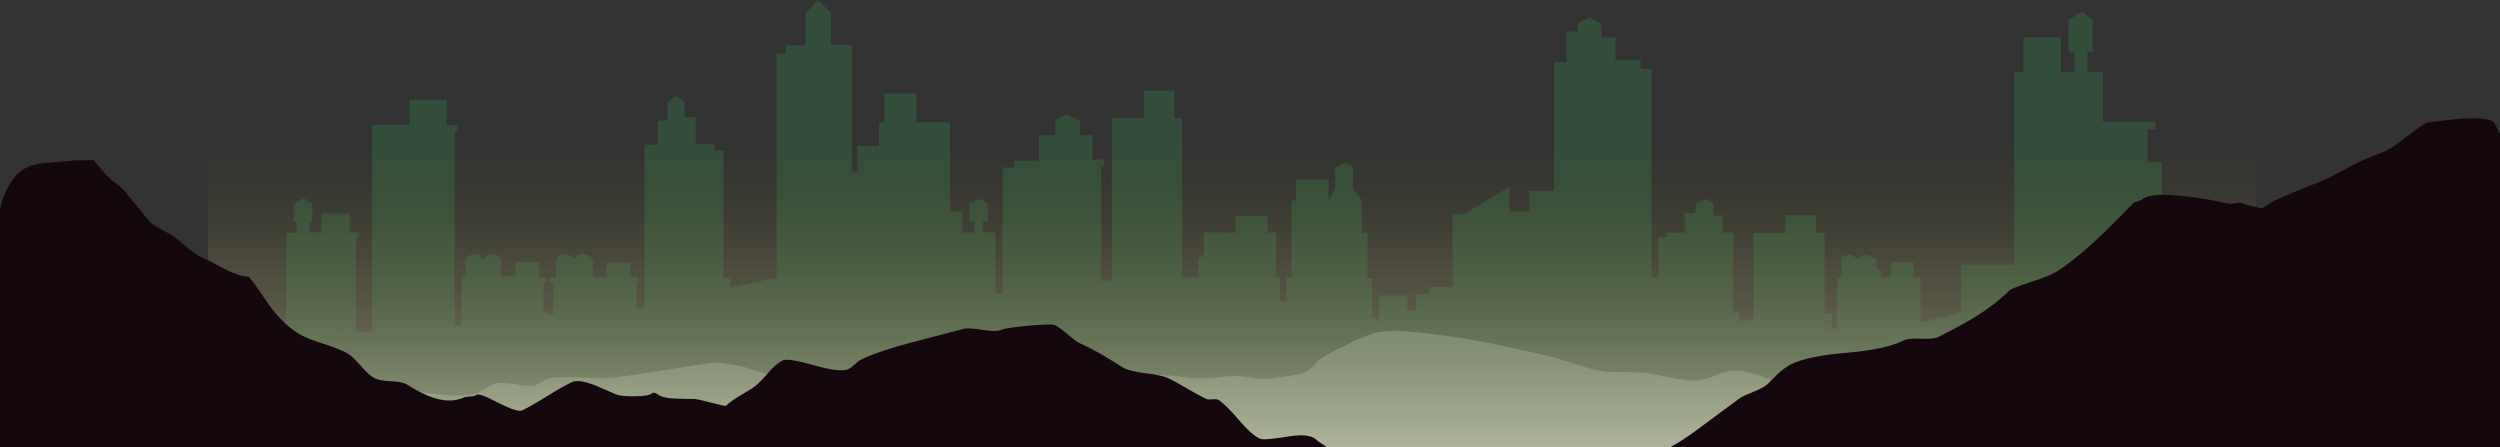 <svg width="1280" height="229" viewBox="0 0 1280 229" fill="none" xmlns="http://www.w3.org/2000/svg">
<rect x="0" y="0" width="1280" height="229" fill="#333333" stroke="none"/>
<path d="M1125.12 222.828V159.757H1122.64V119.319H1118.18V109.001H1106.94V83.04H1099.5V66.066H1103.47V62.239H1076.69V36.778H1068.76V26.626H1071.4V9.985L1065.95 5.991L1059.17 10.151V26.793H1062.14V36.778H1055.2V19.138H1036.03V36.778H1031.23V135.461H1004.12V170.741H997.016V179.394H983.296V145.113V142.117H979.825V134.296H968.089V141.951H963.13V137.957H960.815V133.131L955.691 130.136L951.063 132.465L947.095 130.136L942.798 131.966V142.284H940.649V179.893H937.839V160.423H934.202V119.152H929.904V110.166H914.035V119.319H897.836V183.222H890.397V159.924H887.422V119.152H882.132V110.332H877.338V104.175L873.206 102.012L868.082 104.341V109.001H862.627V119.152H853.039V121.482H849.072V142.117H845.601V35.28H839.98V30.787H827.087V19.138H819.814V11.982L813.863 8.82L807.912 11.815V16.142H802.126V31.785H795.68V97.685H782.952V108.335H772.868V95.522L749.395 109.667H743.775V146.943H731.708V150.771H725.096V158.925H720.633V151.27H706.087V179.394H702.615V142.45H700.136V119.319H697.326V102.677L692.697 96.52V85.37L688.399 83.207L683.606 85.87V96.52L680.3 102.844V91.86H663.604V102.677H661.29V142.117H658.645V159.591H655.174V142.117H653.356V119.152H648.892V110.665H632.528V119.152L616.328 118.986V130.468L613.518 132.299V142.117H605.253V60.575H601.286V46.429H585.582V60.408H569.217V143.615H563.763V85.537H565.25V81.709H559.299V69.228H552.853V61.573L546.241 58.578L540.29 61.407V69.228H532.025V82.208H519.297V85.703H513.346V150.438H509.709V118.986H503.262V113.328H505.742V104.175L501.279 101.679L496.32 104.175V113.328H498.799V119.152H492.848V108.335H486.402V62.572H469.21V47.927H452.846V62.572H450.035V74.72H438.96V87.867H436.15V22.965H425.406V6.49L418.794 0L412.512 6.49V23.131H402.429V27.458H397.635V179.394H373.832V142.45H370.36V77.05H365.732V73.721H356.145V59.909H350.524V52.337L346.227 49.175L341.763 52.337V61.739H336.804V74.054H330.027V185.551H325.894V144.946H326.886V142.117H322.919V134.462H310.521V142.117H303.579V134.047C303.579 134.047 303 130.136 298.702 130.136C294.404 130.136 293.908 132.716 293.908 132.716C293.908 132.716 293.082 130.302 288.7 130.302C284.899 130.302 284.568 134.047 284.568 134.047V142.284H281.758V144.614H283.246V203.358H278.286V144.614H279.774V142.284H275.972V134.13H263.905V141.285H256.467V132.965C256.467 132.965 255.64 130.302 251.838 130.302C248.449 130.302 247.21 132.965 247.21 132.965C247.21 132.965 246.549 130.218 242.663 130.218C239.688 130.218 238.282 132.798 238.282 132.798V142.117H236.299V179.561H232.83V67.564H234.152V64.069H228.698V51.089H209.688V63.903H190.513V179.561H182.248V121.649H183.57V118.986H178.942V109.334H164.561V118.986H158.279V113.494H159.932V104.175L155.635 101.512L150.345 104.508V113.661H151.998V119.152H146.543V222.662H1124.96" fill="#334E3B"/>
<path d="M1066.61 136.463C1055.93 137.954 1046.1 140.879 1037.12 145.237C1023.03 152.175 1015.04 155.989 1013.17 156.677C997.767 162.297 979.895 166.196 959.551 168.375C957.79 168.605 955.119 168.547 951.538 168.203C947.902 167.859 945.174 167.773 943.356 167.945C936.934 168.748 932.303 169.293 929.462 169.579C924.518 170.095 919.858 170.038 915.482 169.408C913.21 169.121 910.794 168.146 908.237 166.482C905.623 164.762 903.521 163.759 901.93 163.473C899.94 163.128 896.616 163.358 891.956 164.16C887.467 164.906 884.2 165.021 882.153 164.505C881.301 164.275 880.165 163.673 878.745 162.698C877.38 161.838 876.13 161.293 874.994 161.063C871.584 160.433 866.129 160.261 858.628 160.547C850.445 160.891 844.791 160.891 841.665 160.547C835.471 159.859 827.345 158.684 817.287 157.021C805.069 154.957 797 153.667 793.079 153.151C786.771 152.29 776.173 154.441 761.285 159.602C743.725 165.623 733.013 168.892 729.149 169.408C724.83 169.981 719.972 169.379 714.574 167.601C708.777 165.193 704.657 163.501 702.214 162.526C699.089 161.265 694.315 160.605 687.894 160.547C680.79 160.49 675.932 160.118 673.318 159.429C672.181 159.085 670.562 158.168 668.459 156.677C666.584 155.3 664.623 154.469 662.577 154.183C658.941 153.667 654.593 154.269 649.536 155.989C643.001 158.168 638.966 159.372 637.432 159.602C635.386 159.888 632.374 160.06 628.397 160.118C624.135 160.232 621.123 160.375 619.361 160.547C617.656 160.719 615.412 161.264 612.627 162.182C609.616 163.157 607.371 163.759 605.894 163.989C598.961 164.906 592.34 164.705 586.032 163.386C578.986 161.551 573.02 160.29 568.132 159.602C565.121 159.143 561.342 159.171 556.795 159.688C551.625 160.376 547.902 160.834 545.629 161.063C543.129 161.293 539.151 161.121 533.696 160.547C528.241 159.917 524.121 159.745 521.336 160.031C517.87 160.547 515.228 160.891 513.409 161.063C510.227 161.35 507.47 161.35 505.14 161.063C501.447 160.605 498.662 160.232 496.787 159.946C493.548 159.429 490.934 158.799 488.945 158.054C487.468 157.537 486.076 156.648 484.769 155.386C483.405 153.896 482.382 152.835 481.7 152.204C479.995 150.599 475.25 147.904 467.465 144.119C459.452 140.219 453.997 138.012 451.099 137.495C445.985 136.521 439.365 136.492 431.238 137.41C422.146 138.729 415.583 139.56 411.548 139.904C408.423 140.191 400.069 141.739 386.487 144.549C373.588 147.244 365.15 149.136 361.172 150.226C361.001 150.284 356.597 151.688 347.959 154.441C342.504 156.161 337.901 157.222 334.15 157.623C332.048 157.852 328.894 157.938 324.689 157.881C320.2 157.881 317.046 157.939 315.228 158.054C313.353 158.226 308.579 159.086 300.907 160.634C294.713 161.895 289.883 162.354 286.416 162.01C284.598 161.838 281.416 160.863 276.87 159.086C273.006 157.537 269.596 156.878 266.641 157.107C261.925 157.451 255.901 159.114 248.57 162.096C240.899 165.192 234.932 166.97 230.67 167.429C228.511 167.658 225.499 167.601 221.635 167.257C217.657 166.855 214.674 166.741 212.685 166.913C210.469 167.142 207.031 167.63 202.371 168.375C197.881 169.121 194.415 169.608 191.971 169.837C186.289 170.353 178.902 169.866 169.81 168.375C156.739 166.253 149.437 165.106 147.903 164.934C146.085 164.762 143.272 164.934 139.464 165.45C135.657 166.024 132.759 166.196 130.77 165.966C128.952 165.737 126.565 165.107 123.61 164.074C120.541 162.927 118.126 162.239 116.364 162.01C112.898 161.551 108.607 161.924 103.493 163.128C95.879 164.963 91.787 165.909 91.219 165.966C89.457 166.196 85.138 165.623 78.262 164.247C70.932 162.756 66.272 162.01 64.284 162.01L59.765 161.494C59.936 161.265 59.936 161.121 59.765 161.063C59.197 160.719 56.498 160.863 51.668 161.494C47.463 162.01 45.36 161.694 45.36 160.547C39.848 163.587 28.256 164.017 10.582 161.838C-11.353 159.085 -24.053 157.824 -27.52 158.054C-31.554 158.34 -37.379 159.171 -44.993 160.547C-52.779 161.924 -58.66 162.755 -62.638 163.042C-65.593 163.214 -70.48 162.698 -77.299 161.494C-83.323 160.405 -88.324 160.261 -92.301 161.063C-98.666 162.325 -106.536 165.021 -115.912 169.15C-129.096 174.884 -136.512 178.066 -138.16 178.696C-145.433 181.335 -148.644 185.693 -147.792 191.771C-147.338 195.154 -145.633 199.971 -142.678 206.222C-142.109 208.056 -141.626 210.751 -141.229 214.307C-140.831 218.034 -140.404 220.729 -139.95 222.392C-139.893 222.621 -139.41 226.607 -138.501 234.348C-137.024 241.401 -134.807 243.322 -131.852 240.111C-133.273 242.003 -130.431 244.756 -123.328 248.368C-118.384 250.892 -112.844 253.214 -106.707 255.336C-90.966 260.726 -70.31 264.797 -44.737 267.55C-34.907 268.64 -12.972 270.302 21.067 272.538C47.434 274.259 77.837 275.807 112.273 277.183C124.888 277.642 155.347 278.703 203.65 280.366C218.482 280.882 240.672 281.714 270.221 282.86C296.418 283.835 318.637 284.466 336.878 284.753C364.211 285.212 405.922 285.384 462.01 285.269C517.927 285.211 558.102 285.384 582.538 285.785C606.178 286.187 632.46 285.814 661.384 284.667C681.785 283.864 707.982 282.431 739.975 280.366C743.214 280.194 752.391 279.793 767.507 279.162C778.873 278.761 787.993 278.187 794.869 277.441C796.744 277.269 799.614 277.097 803.478 276.925C807.285 276.811 810.127 276.639 812.002 276.409C819.503 275.435 822.202 274.947 820.099 274.947C822.316 274.546 826.635 274.947 833.056 276.151C840.557 277.585 845.217 278.331 847.035 278.388C858.514 278.904 873.346 279.248 891.53 279.42C916.306 279.592 931.167 279.735 936.11 279.85C975.718 280.71 1019.19 280.223 1066.53 278.388C1101.93 277.011 1145.15 274.574 1196.18 271.077C1206.4 270.331 1221.72 269.185 1242.12 267.636C1243.77 267.521 1248.77 267.378 1257.12 267.206C1263.49 267.091 1268.37 266.718 1271.78 266.088C1274.17 265.686 1277.41 260.898 1281.5 251.723C1285.31 242.147 1287.47 236.814 1287.98 235.724C1293.32 224.772 1297.33 215.253 1300 207.167C1303.75 195.642 1305.14 186.008 1304.17 178.267C1303.83 175.285 1302.87 171.729 1301.28 167.601C1299.29 162.956 1297.87 159.458 1297.01 157.107C1295.14 152.118 1293.6 148.477 1292.41 146.183C1290.31 142.169 1287.64 138.757 1284.4 135.947C1280.76 132.851 1277.75 129.439 1275.36 125.712C1274.85 124.795 1274.62 123.648 1274.68 122.271C1274.79 120.264 1274.85 119.203 1274.85 119.088C1274.57 116.91 1271.75 115.82 1266.41 115.82L1267.27 116.336C1263.17 115.591 1258.4 116.25 1252.94 118.314C1246.98 120.952 1242.77 122.759 1240.33 123.733C1237.77 124.708 1235.33 125.253 1233 125.368C1228.91 125.597 1226.83 125.712 1226.78 125.712C1223.82 126.113 1219.79 127.174 1214.67 128.894C1209.39 130.614 1205.32 131.676 1202.48 132.077C1199.02 132.536 1194.64 132.593 1189.36 132.249C1183.67 131.848 1179.35 131.79 1176.4 132.077C1169.35 132.708 1160.2 133.31 1148.95 133.884C1134.52 134.571 1125.68 134.628 1122.44 134.055C1118.98 133.138 1116.45 132.507 1114.86 132.163C1112.19 131.475 1109.32 131.274 1106.25 131.561C1103.75 131.79 1100.42 132.421 1096.28 133.453C1091.61 134.543 1088.32 135.231 1086.39 135.518C1084.28 135.804 1081.02 135.976 1076.58 136.034C1072.1 136.034 1068.77 136.177 1066.61 136.463Z" fill="#334E3B"/>
<path d="M1092.18 194.697C1090.25 194.697 1085.59 195.443 1078.2 196.934C1071.39 198.31 1067.07 198.855 1065.25 198.568C1064.4 198.453 1060.28 197.536 1052.89 195.815C1047.83 194.611 1043.54 194.239 1040.02 194.697C1038.26 194.927 1035.87 195.586 1032.86 196.676C1029.9 197.765 1027.49 198.396 1025.61 198.568C1023.57 198.797 1020.7 198.654 1017 198.138C1013.14 197.622 1010.33 197.45 1008.56 197.622C1006.92 197.794 999.614 198.941 986.657 201.063C977.508 202.553 970.093 203.041 964.41 202.525C962.08 202.353 958.642 201.865 954.096 201.063C949.55 200.317 946.112 199.83 943.782 199.6C941.736 199.428 938.724 199.514 934.746 199.858C930.882 200.26 927.871 200.346 925.711 200.116C921.506 199.658 915.568 197.88 907.896 194.783C900.509 191.802 894.457 190.139 889.74 189.795C886.785 189.565 883.404 190.196 879.597 191.687C875.051 193.465 871.84 194.468 869.965 194.697C866.555 195.042 861.753 194.583 855.559 193.322C847.831 191.773 843.029 190.913 841.154 190.741C839.449 190.626 836.295 190.569 831.692 190.569C827.601 190.569 824.447 190.454 822.231 190.225C818.48 189.824 813.877 188.763 808.422 187.043C802.512 185.093 798.136 183.716 795.295 182.914C791.261 181.824 782.794 179.932 769.894 177.237C756.369 174.427 748.044 172.879 744.919 172.592C736.338 171.445 729.775 170.613 725.229 170.097C716.989 169.18 710.34 169.18 705.283 170.097C702.328 170.671 696.901 172.879 689.002 176.721C681.159 180.505 676.386 183.229 674.681 184.892C673.432 186.268 672.437 187.329 671.698 188.075C670.391 189.336 668.999 190.225 667.521 190.741C665.532 191.486 662.89 192.117 659.594 192.633C655.844 193.092 653.088 193.436 651.326 193.665C648.997 194.009 646.24 194.009 643.058 193.665C639.477 193.207 636.835 192.892 635.13 192.72C632.346 192.433 628.226 192.605 622.771 193.235C617.372 193.809 613.394 193.952 610.838 193.665C606.007 193.035 602.285 192.576 599.671 192.289C595.068 191.83 591.289 191.802 588.334 192.204C579.981 194.038 573.986 195.328 570.349 196.073C564.041 197.393 557.421 197.593 550.488 196.676C549.011 196.446 546.795 195.844 543.84 194.87C540.998 193.952 538.725 193.407 537.02 193.235C535.145 193.006 532.162 192.834 528.07 192.72C524.036 192.662 521.024 192.49 519.034 192.204C517.5 191.974 513.466 190.77 506.93 188.591C501.816 186.928 497.44 186.326 493.804 186.785C491.758 187.071 489.798 187.902 487.923 189.278C485.877 190.827 484.257 191.744 483.064 192.031C480.45 192.777 475.619 193.178 468.573 193.235C462.095 193.293 457.321 193.952 454.253 195.214C449.025 197.565 444.877 199.257 441.808 200.289C436.409 202.066 431.551 202.64 427.232 202.009C423.311 201.492 412.628 198.253 395.182 192.289C380.237 187.128 369.61 184.978 363.302 185.838C359.438 186.354 351.398 187.644 339.18 189.709C329.122 191.372 320.967 192.547 314.716 193.235C311.591 193.579 305.937 193.579 297.753 193.235C290.253 192.891 284.826 193.035 281.473 193.665C280.336 193.894 279.086 194.439 277.722 195.299C276.302 196.274 275.137 196.876 274.228 197.106C272.182 197.679 268.943 197.593 264.511 196.848C259.794 196.045 256.441 195.816 254.452 196.16C252.861 196.446 250.758 197.421 248.145 199.084C245.587 200.747 243.201 201.722 240.985 202.009C236.609 202.64 231.949 202.697 227.005 202.181C221.266 201.436 216.606 200.891 213.025 200.547C211.264 200.432 208.537 200.547 204.843 200.891C201.32 201.235 198.649 201.292 196.83 201.063C176.43 198.827 158.586 194.898 143.3 189.278C141.141 188.533 133.128 184.749 119.263 177.924C110.284 173.509 100.453 170.585 89.77 169.152C87.724 168.865 84.456 168.693 79.967 168.636C75.535 168.636 72.239 168.463 70.079 168.119C68.034 167.89 64.766 167.202 60.277 166.055C56.072 165.08 52.748 164.478 50.304 164.249C47.235 163.962 44.337 164.162 41.61 164.851C38.598 165.711 36.098 166.313 34.109 166.657C30.87 167.23 22.005 167.173 7.514 166.485C-3.681 165.968 -12.83 165.395 -19.933 164.765C-22.888 164.478 -27.178 164.535 -32.804 164.936C-38.203 165.28 -42.607 165.223 -46.017 164.765C-48.914 164.363 -52.949 163.302 -58.121 161.582C-63.348 159.804 -67.411 158.715 -70.309 158.314C-73.094 158.199 -75.14 158.113 -76.447 158.056C-78.777 157.941 -81.22 157.367 -83.777 156.335C-89.119 153.869 -93.324 152.063 -96.392 150.916C-101.905 148.909 -106.707 148.279 -110.798 149.024L-109.861 148.508C-115.202 148.508 -118.015 149.569 -118.299 151.69C-118.299 151.805 -118.242 152.866 -118.128 154.872C-118.072 156.249 -118.327 157.396 -118.895 158.314C-119.805 159.804 -121.141 161.553 -122.902 163.56C-124.607 165.568 -126.283 167.259 -127.931 168.636C-131.17 171.445 -133.841 174.857 -135.943 178.871C-137.194 181.222 -138.7 184.863 -140.462 189.795C-141.314 192.146 -142.734 195.644 -144.723 200.289C-146.371 204.418 -147.366 207.944 -147.707 210.869C-148.673 218.61 -147.252 228.272 -143.445 239.855C-140.831 247.826 -136.853 257.316 -131.511 268.326C-130.943 269.416 -128.755 274.749 -124.948 284.325C-120.913 293.557 -117.702 298.374 -115.316 298.775C-111.849 299.406 -106.962 299.779 -100.655 299.893C-91.904 300.065 -86.875 300.18 -85.568 300.237C-75.396 300.925 -60.109 302.072 -39.709 303.678C11.094 307.176 54.31 309.642 89.94 311.075C137.163 312.91 180.607 313.398 220.271 312.538C225.556 312.423 240.416 312.251 264.851 312.022C283.093 311.85 297.924 311.534 309.346 311.075C311.051 311.018 315.711 310.273 323.326 308.839C329.747 307.635 334.094 307.234 336.367 307.635C335.003 307.635 335.799 307.864 338.754 308.323C341.595 308.782 343.498 309.04 344.465 309.097C346.226 309.269 349.068 309.441 352.989 309.614C356.739 309.728 359.58 309.9 361.512 310.13C368.275 310.875 377.395 311.448 388.875 311.849C403.195 312.365 412.372 312.767 416.406 313.054C447.888 315.061 474.114 316.494 495.083 317.354C523.893 318.501 550.175 318.874 573.929 318.473C599.046 318.014 639.194 317.842 694.372 317.957C751.255 318.014 792.994 317.842 819.588 317.441C837.375 317.154 859.565 316.523 886.161 315.548C930.428 313.885 952.618 313.054 952.732 313.054C1000.75 311.448 1031.24 310.388 1044.19 309.872C1078.63 308.495 1109.03 306.918 1135.4 305.14C1168.87 303.019 1190.81 301.384 1201.2 300.237C1226.72 297.485 1247.38 293.413 1263.17 288.023C1269.31 285.902 1274.85 283.579 1279.79 281.056C1286.96 277.443 1289.83 274.691 1288.4 272.798C1291.3 276.01 1293.52 274.089 1295.05 267.036C1295.96 259.237 1296.44 255.252 1296.5 255.08C1296.9 253.474 1297.33 250.779 1297.78 246.995C1298.12 243.497 1298.6 240.802 1299.23 238.909C1302.18 232.659 1303.89 227.842 1304.34 224.459C1305.2 218.38 1301.99 214.022 1294.71 211.385C1292.95 210.754 1285.53 207.571 1272.46 201.837C1263.09 197.708 1255.19 194.984 1248.77 193.665C1244.79 192.863 1239.82 193.006 1233.85 194.096C1227.09 195.357 1222.17 195.873 1219.1 195.644C1215.13 195.414 1209.27 194.611 1201.55 193.235C1193.87 191.859 1188.02 191.028 1183.99 190.741C1180.52 190.512 1167.82 191.773 1145.88 194.525C1128.21 196.704 1116.62 196.274 1111.11 193.235C1111.11 194.382 1109 194.669 1104.8 194.096C1099.97 193.522 1097.27 193.378 1096.7 193.665V194.181C1094.71 194.525 1093.21 194.697 1092.18 194.697Z" fill="#65806D"/>
<path d="M1155.09 298.861V52.773H106.48V298.861H1155.09Z" fill="url(#paint0_linear_447_5870)"/>
<path d="M441.479 183.798C440.399 184.257 439.206 185.118 437.898 186.379C436.535 187.64 435.37 188.5 434.404 188.959C431.676 190.221 425.852 189.59 416.929 187.067C408.008 184.544 402.666 183.684 400.905 184.487C398.462 185.633 395.819 187.898 392.978 191.282C389.795 195.009 387.153 197.532 385.051 198.851C383.516 199.826 381.101 201.288 377.805 203.238C375.078 204.958 373.06 206.449 371.753 207.71C371.469 207.94 369.139 207.481 364.763 206.334C359.763 205.015 356.666 204.327 355.472 204.27C351.495 204.27 348.398 204.213 346.181 204.098C342.089 203.983 339.22 203.41 337.572 202.378C335.697 201.117 334.475 200.772 333.907 201.346C332.884 202.32 329.957 202.836 325.127 202.894C320.41 203.008 317.057 202.636 315.069 201.776C308.023 198.737 304.443 197.188 304.329 197.131C298.874 195.124 295.095 194.608 292.992 195.583C290.207 196.844 285.974 199.224 280.292 202.722C274.609 206.277 270.29 208.743 267.335 210.119C265.687 210.865 261.51 209.517 254.805 206.076C248.327 202.693 244.661 201.403 243.809 202.206C243.354 202.665 242.445 202.923 241.081 202.98C239.433 203.037 238.325 203.18 237.757 203.41C233.268 205.474 228.182 205.618 222.499 203.84C218.635 202.693 213.861 200.342 208.179 196.787C206.645 195.869 203.86 195.325 199.825 195.153C195.791 195.038 192.893 194.407 191.131 193.261C189.313 192.171 187.125 190.135 184.567 187.153C182.01 184.171 179.936 182.193 178.345 181.218C175.731 179.613 171.441 177.864 165.474 175.971C159.564 174.136 155.302 172.387 152.688 170.725C147.573 167.513 142.658 162.754 137.942 156.446C133.282 149.45 129.787 144.547 127.457 141.738C127.4 141.68 127.145 141.652 126.69 141.652C123.735 141.48 120.013 140.247 115.524 137.953C110.409 135.2 106.574 133.279 104.017 132.19C102.085 131.33 99.641 129.753 96.686 127.459C93.39 124.707 91.06 122.757 89.697 121.61C88.617 120.75 86.258 119.373 82.621 117.481C79.382 115.761 77.393 114.442 76.655 113.525L63.442 97.354C62.704 96.494 61.141 95.175 58.754 93.397C56.481 91.677 54.748 90.1 53.555 88.666L48.014 82C47.547 82.029 46.524 82.044 44.946 82.044C41.082 82.044 38.837 82.072 38.212 82.129C36.393 82.416 33.097 82.703 28.324 82.989C24.176 83.276 20.908 83.649 18.522 84.107C11.646 85.484 6.418 90.243 2.837 98.386C0.905 102.687 -1.084 110.141 -3.129 120.75C-4.777 129.008 -5.203 139.501 -4.408 152.231C-3.158 172.359 -2.533 182.853 -2.533 183.713C-2.476 192.888 -2.845 204.012 -3.641 217.087C-4.038 224.541 -4.749 235.694 -5.772 250.546C-5.942 253.471 -7.249 261.241 -9.692 273.856C-11.568 285.554 -11.426 292.779 -9.267 295.531C-6.254 299.373 2.639 302.556 17.413 305.079C20.88 305.652 30.455 306.828 46.139 308.606C94.27 314.225 149.96 317.523 213.208 318.498C242.246 318.957 298.107 318.813 380.788 318.067C400.45 317.895 429.972 317.695 469.352 317.465C508.676 317.293 538.169 317.093 557.831 316.864C562.717 316.806 574.48 317.236 593.119 318.154C607.838 318.899 619.572 318.87 628.323 318.067C638.552 317.035 648.553 316.834 658.327 317.465C666.567 317.982 676.313 318.24 687.564 318.24C694.043 318.182 703.789 318.068 716.802 317.896C720.439 317.838 725.922 318.153 733.253 318.841C749.164 319.874 761.268 319.587 769.565 317.982C784.169 315.229 793.489 308.52 797.523 297.854C798.944 294.012 799.143 290.801 798.12 288.22C796.87 285.124 793.886 281.884 789.169 278.501C783.714 275.118 780.021 272.824 778.089 271.62C776.952 270.874 774.764 270.502 771.525 270.502C767.945 270.502 765.672 270.33 764.706 269.985C760.956 268.724 756.04 266.372 749.96 262.932C743.027 258.975 738.254 256.424 735.64 255.277C733.651 254.417 730.44 254.159 726.008 254.503C721.348 254.847 718.08 254.703 716.205 254.072C715.296 253.728 701.373 244.238 674.437 225.601C672.221 222.964 667.363 222.247 659.861 223.451C651.451 224.827 646.564 225.229 645.201 224.656C642.302 223.394 638.694 220.211 634.375 215.108C629.659 209.603 626.164 206.162 623.891 204.786C623.38 204.442 622.413 204.327 620.993 204.442C619.458 204.614 618.436 204.585 617.924 204.356C615.708 203.381 612.327 201.575 607.781 198.938C603.178 196.185 599.797 194.35 597.637 193.432C595.591 192.515 591.699 191.712 585.959 191.024C580.674 190.393 576.924 189.389 574.708 188.013C569.195 184.572 565.729 182.451 564.309 181.648C560.558 179.469 557.006 177.634 553.654 176.144C552.063 175.456 549.789 173.85 546.834 171.326C543.823 168.746 541.55 167.112 540.015 166.424C538.822 165.965 534.333 166.079 526.548 166.767C518.763 167.513 514.188 168.201 512.824 168.832C511.005 169.635 507.823 169.664 503.277 168.918C498.39 168.115 495.094 167.943 493.39 168.402C481.513 171.499 472.563 173.821 466.539 175.37C455.742 178.236 447.389 181.046 441.479 183.798Z" fill="#14080E"/>
<path d="M1075.31 120.939C1067.41 128.451 1060.11 134.415 1053.4 138.83C1051.02 140.378 1046.42 142.242 1039.6 144.421C1033.23 146.486 1029.54 148.005 1028.52 148.98C1023.97 153.51 1018.34 157.868 1011.64 162.054C1006.92 164.921 1000.58 168.391 992.629 172.462C990.981 173.322 987.969 173.637 983.594 173.408C979.161 173.236 976.15 173.551 974.558 174.354C968.535 177.393 958.818 179.486 945.406 180.634C931.939 181.78 922.506 183.73 917.107 186.482C915.062 187.514 912.846 189.091 910.459 191.213C907.902 193.793 906.055 195.628 904.918 196.718C903.782 197.808 901.537 199.04 898.184 200.417C894.377 201.965 891.905 203.112 890.768 203.857C880.88 211.197 873.521 216.645 868.691 220.2C860.111 226.565 852.297 230.98 845.25 233.446C841.557 234.765 835.931 236.543 828.373 238.779C820.815 241.016 815.133 242.822 811.325 244.198C809.166 245.001 804.023 245.345 795.897 245.23C788.055 245.115 783.538 245.345 782.344 245.919C781.776 246.205 779.304 247.036 774.928 248.413C771.348 249.503 769.075 250.535 768.109 251.509C763.961 255.523 756.062 260.455 744.412 266.304C741.969 267.566 735.32 269.515 724.467 272.153C713.385 274.905 706.879 276.11 704.947 275.766C704.379 275.651 700.514 274.475 693.355 272.239C688.808 270.805 684.717 270.605 681.08 271.637C678.693 272.325 669.857 274.188 654.571 277.227C643.66 279.407 635.193 282.016 629.169 285.055C627.066 286.145 623.003 286.374 616.98 285.743C610.956 285.17 606.865 285.399 604.705 286.431C603.171 287.234 600.472 287.808 596.607 288.152C592.744 288.496 590.073 289.041 588.595 289.786C586.152 291.047 580.213 293.198 570.78 296.237C563.052 298.76 557.142 301.541 553.05 304.58C546.004 309.798 536.144 314.902 523.472 319.891C522.393 320.35 511.852 324.106 491.849 331.159C489.974 331.79 486.819 333.969 482.387 337.696C477.614 341.825 475.909 344.405 477.273 345.438C480.171 347.731 488.467 349.795 502.162 351.63C509.38 352.605 518.5 353.752 529.525 355.071C536.628 356.39 546.601 358.683 559.443 361.952C573.139 365.392 583.112 367.744 589.362 369.006C600.671 371.241 614.053 373.248 629.51 375.026C629.567 375.026 643.035 376.46 669.914 379.327C732.422 385.75 800.784 389.62 874.999 390.939C893.922 391.283 920.09 390.796 953.504 389.477C990.612 387.986 1016.75 387.24 1031.92 387.24C1081.82 387.24 1121.17 385.807 1149.98 382.939C1199.99 377.95 1237.55 368.259 1262.67 353.867C1272.78 348.017 1280.79 337.409 1286.7 322.041C1290.17 312.924 1293.27 300.423 1296 284.539C1300.54 257.817 1303.16 232.959 1303.84 209.964C1304.58 183.586 1302.79 158.757 1298.47 135.475C1295.34 118.732 1292.76 106.403 1290.71 98.49C1286.96 84.268 1282.44 72.455 1277.16 63.051C1275.91 60.815 1269.77 60.069 1258.75 60.815L1242.64 62.708C1240.31 63.912 1236.41 66.664 1230.96 70.965C1226.19 74.749 1222.18 77.215 1218.94 78.362C1214 80.139 1209.36 82.118 1205.05 84.297C1200.05 87.049 1195.84 89.286 1192.43 91.006C1190.78 91.866 1184.64 94.389 1174.02 98.575C1165.95 101.787 1160.86 104.425 1158.76 106.489C1158.42 106.775 1156.66 106.488 1153.48 105.628C1150.86 104.94 1148.93 104.367 1147.68 103.909C1147.11 103.679 1146.09 103.707 1144.61 103.994C1143.02 104.338 1141.94 104.453 1141.37 104.338C1134.04 102.618 1126.46 101.327 1118.61 100.467C1106.62 99.091 1099.32 99.665 1096.71 102.188C1096.48 102.417 1095.77 102.704 1094.58 103.048C1093.33 103.392 1092.56 103.707 1092.27 103.994C1085.34 111.162 1079.69 116.81 1075.31 120.939Z" fill="#14080E"/>
<defs>
<linearGradient id="paint0_linear_447_5870" x1="630.829" y1="289.89" x2="630.829" y2="73.614" gradientUnits="userSpaceOnUse">
<stop stop-color="#FAF5E7"/>
<stop offset="1" stop-color="#565414" stop-opacity="0"/>
</linearGradient>
</defs>
</svg>
